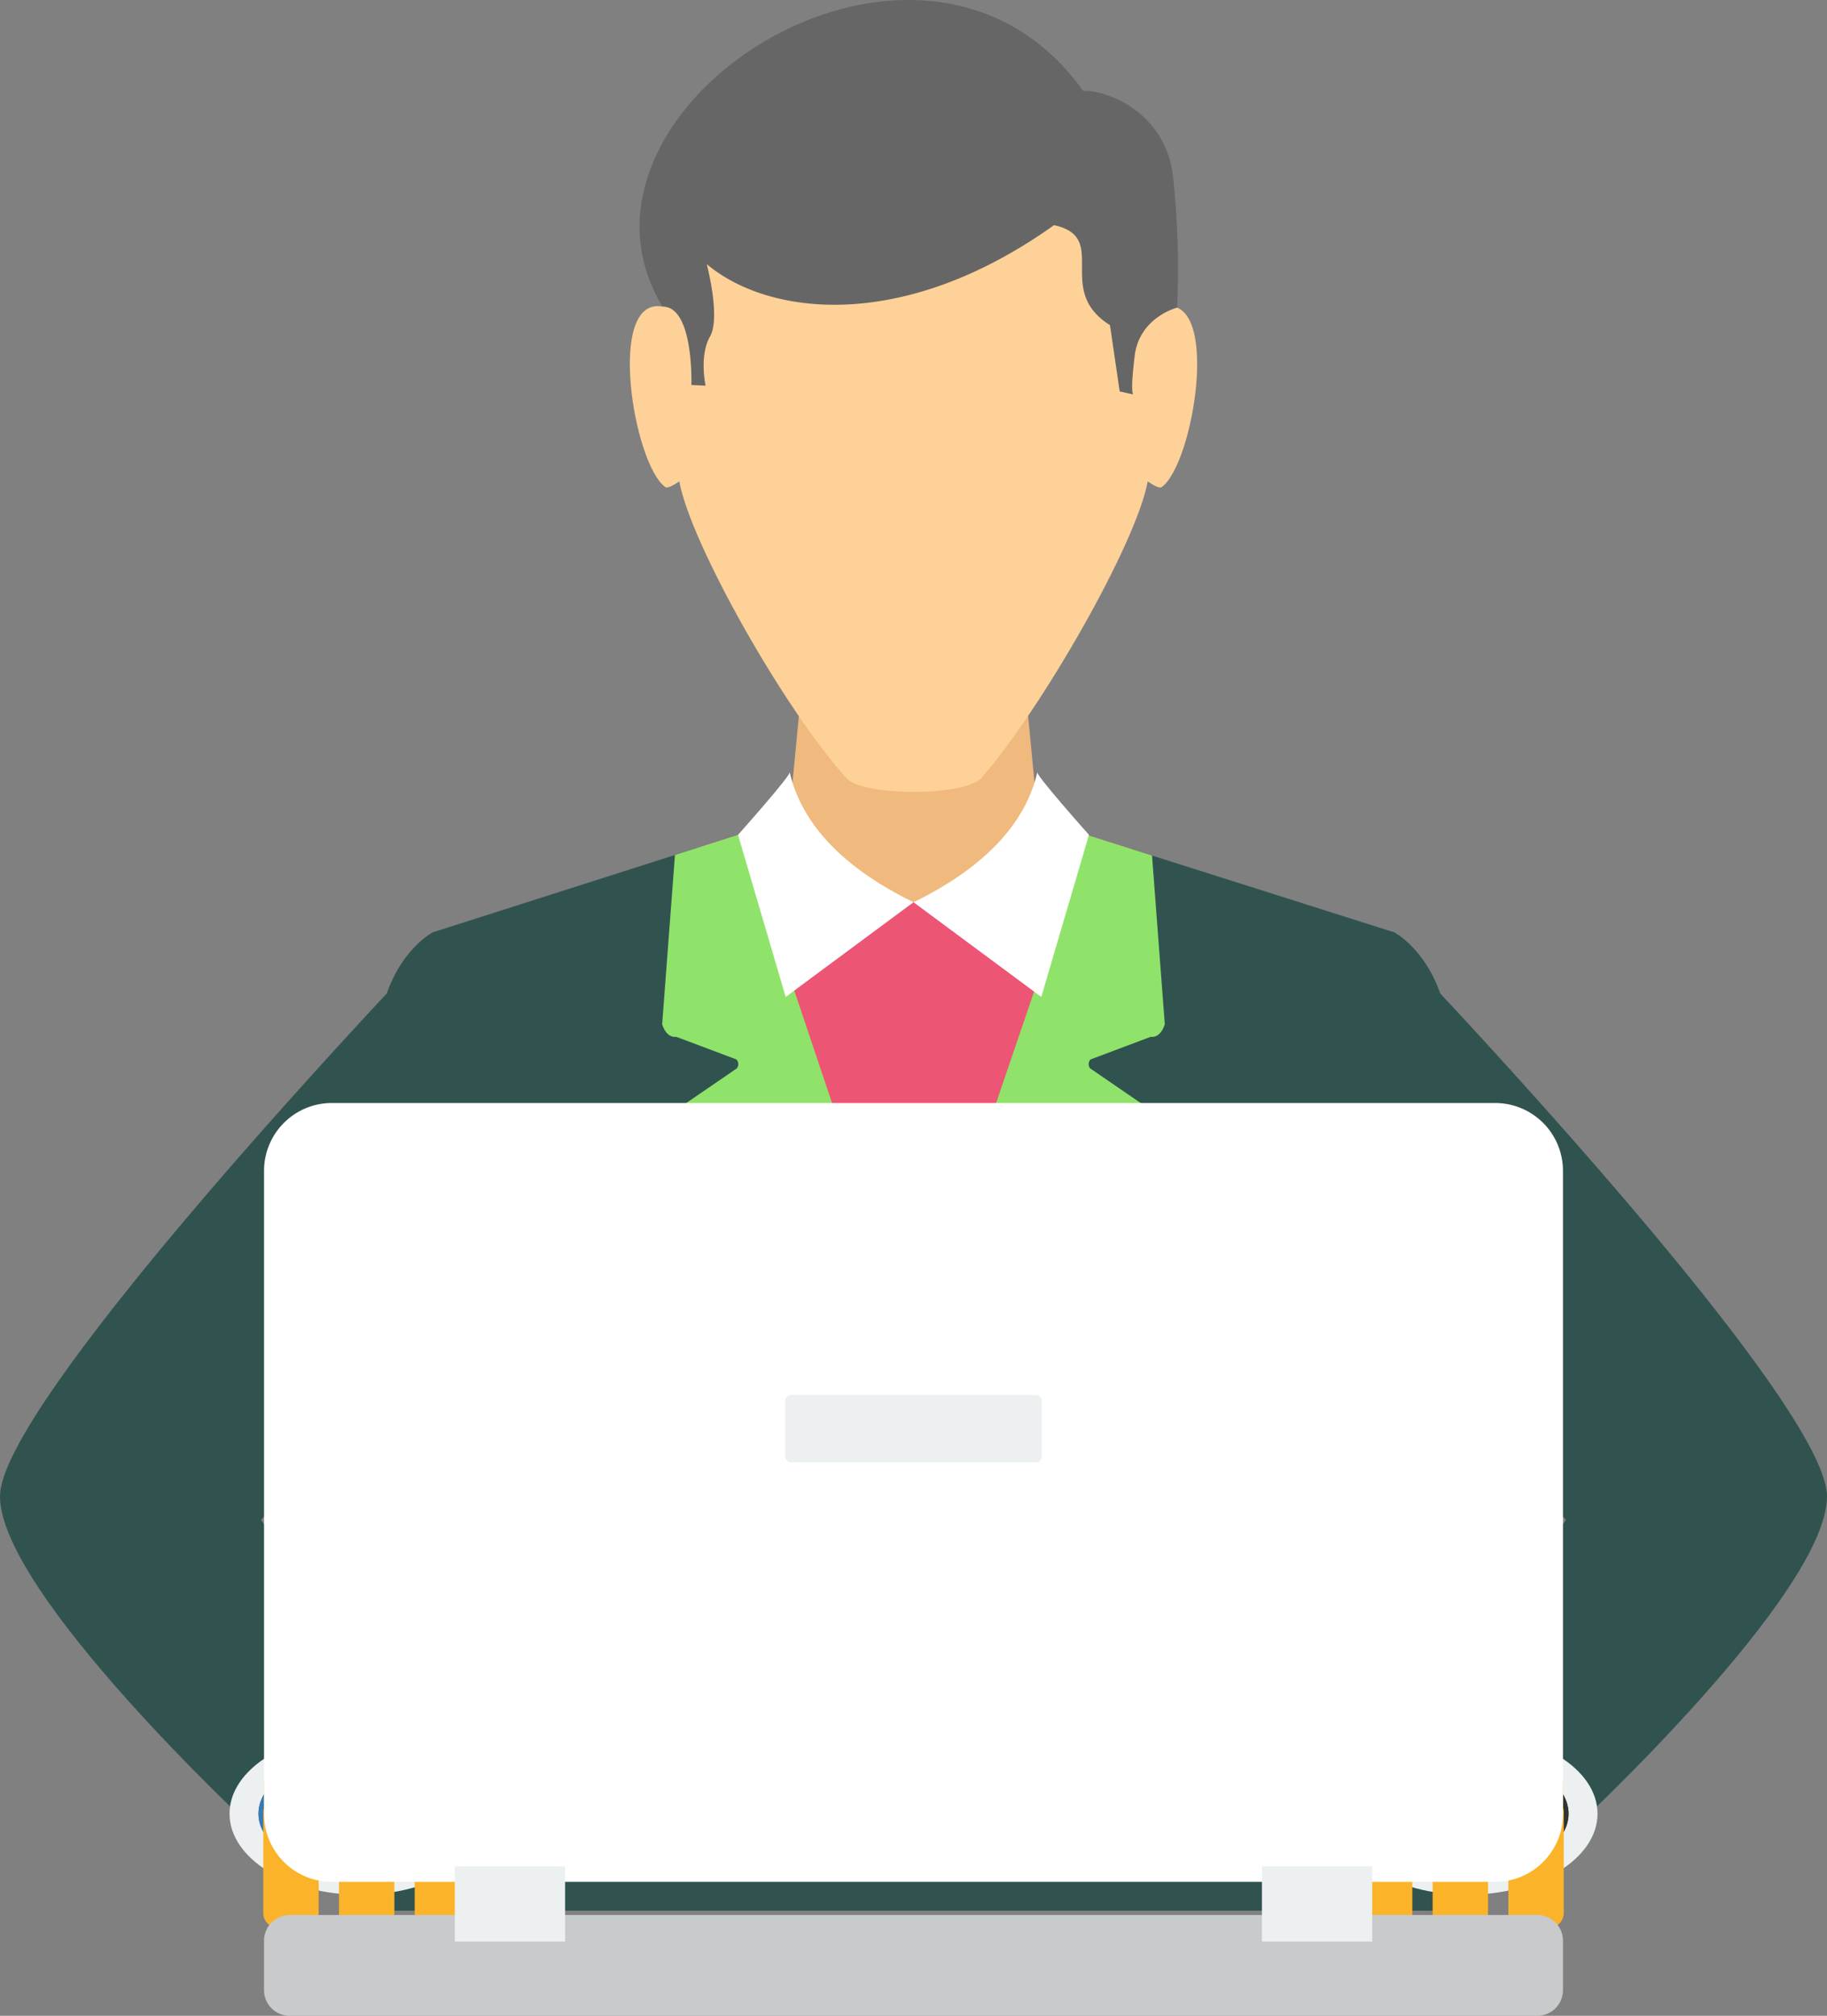<svg xmlns="http://www.w3.org/2000/svg" width="414.137" height="456.671" viewBox="0 0 414.137 456.671">
  <rect x="0" y="0" width="414.137" height="456.671" fill="#808080" stroke="none"/>
  <g id="user" transform="translate(-48.93 -55.318)">
    <path id="Path_61" data-name="Path 61" d="M232.114,195.655h47.765l3.869,40.257,6.872,5.515,14.495,9.226L256,366.675,206.879,250.653l14.495-9.226,6.875-5.512,3.865-40.26Z" fill="#f0b97d"/>
    <path id="Path_62" data-name="Path 62" d="M217.035,244.188l-70.026,22.349s-6.813,3.547-10.407,13.839C115.743,302.725,48.93,375.764,48.93,394.307c0,21.974,57.028,74.9,57.028,74.9h27.068v18.966H378.97V469.207h27.07s57.027-52.926,57.027-74.9c0-18.548-66.823-91.592-87.675-113.938-3.6-10.285-10.406-13.831-10.406-13.831l-69.548-22.044-5.9,17.307L256,260.173l-33.052,1.605-5.91-17.59Zm-84.009,128.04h0l8.679,34.62-1.535,36.574-7.144-8.176-24.923-35.6,24.923-27.417Zm245.944,63.02h0l-7.14,7.734L370.292,400.5l8.678-28.272,24.93,27.418Z" fill="#315350"/>
    <path id="Path_63" data-name="Path 63" d="M216.356,244.406l-9.421,3.005L256,366.676l49.5-119-10.056-3.186-24.63,15.221H241.278L216.356,244.4Z" fill="#ed5575"/>
    <path id="Path_64" data-name="Path 64" d="M217.035,244.188l-15.106,4.822-2.9,38.325s.8,3.15,3.2,2.867l13.632,5.124a1.558,1.558,0,0,1,.094,2.021l-11.667,7.994L244.6,381.307q5.661.327,11.4.328t11.4-.328l40.3-75.966-11.666-7.994a1.559,1.559,0,0,1,.093-2.021l13.631-5.124c2.4.283,3.2-2.867,3.2-2.867l-2.894-38.2-14.637-4.641-39.44,115.663Z" fill="#90e36a"/>
    <path id="Path_65" data-name="Path 65" d="M311.625,113.791c0,3.74,1.366,7.4,1.264,10.993,12.8-2.376,6.62,35.643-.622,40.871-.575.415-1.991-.512-3.185-1.274-2.512,13.985-23.951,51.349-37.582,67.076-3.786,4.368-26.934,4.294-30.683.167-13.962-15.37-35.373-53.178-37.9-67.243-1.2.763-2.612,1.689-3.186,1.274-7.242-5.228-13.423-43.247-.623-40.871-.1-3.589,1.262-7.253,1.262-10.993C201.081,84.269,227.83,69.53,256,69.4c28.166.125,54.918,14.864,55.625,44.386Z" fill="#fed198"/>
    <path id="Path_66" data-name="Path 66" d="M294.474,75.946c4.035-.469,18.617,4,20.366,19.424a194.841,194.841,0,0,1,.913,29.641s-8.541,2.158-9.617,10.913-.308,8.757-.308,8.757l-3.093-.694-2.2-15.013c-12.78-8.007.1-19.869-12.687-22.647-34.522,24.6-64.981,20.4-78.717,8.819,0,0,3.207,12.107.734,16.422s-1,11.12-1,11.12l-3.211-.156s.581-17.828-6.547-17.75c-27.081-44.714,58.657-100.259,95.367-48.836Z" fill="#666"/>
    <g id="Group_2" data-name="Group 2">
      <path id="Path_67" data-name="Path 67" d="M227.915,230.164c1,.071-11.69,14.279-11.69,14.279l10.8,36.723L256,259.712c-15.935-7.759-25.444-17.81-28.083-29.548Z" fill="#fff"/>
      <path id="Path_68" data-name="Path 68" d="M284.083,230.164c-1,.071,11.688,14.279,11.688,14.279l-10.806,36.723L256,259.712c15.935-7.759,25.445-17.81,28.085-29.548Z" fill="#fff"/>
    </g>
    <path id="Path_69" data-name="Path 69" d="M130.528,447.85c16.332,0,29.569,8.218,29.569,18.354s-13.237,18.354-29.569,18.354-29.569-8.22-29.569-18.354S114.2,447.85,130.528,447.85Zm0,4.848h0c-12.71,0-23.01,6.052-23.01,13.506s10.3,13.51,23.01,13.51,23.012-6.052,23.012-13.51-10.3-13.5-23.012-13.5Z" fill="#ecf0f1"/>
    <path id="Path_70" data-name="Path 70" d="M130.528,479.712c12.674,0,23.012-6.067,23.012-13.506S143.2,452.7,130.528,452.7s-23.01,6.068-23.01,13.508S117.854,479.712,130.528,479.712Z" fill="#377bb9"/>
    <path id="Path_71" data-name="Path 71" d="M121.164,473.92v14.791a3.343,3.343,0,0,1-3.336,3.335h-5.881a3.345,3.345,0,0,1-3.336-3.335V465.822a3.313,3.313,0,0,1,.156-1.005v-5.039a7.809,7.809,0,0,1,7.788-7.786h48.15a7.806,7.806,0,0,1,7.784,7.786v5.032a3.23,3.23,0,0,1,.159,1.013v22.889a3.344,3.344,0,0,1-3.336,3.335h-5.88a3.345,3.345,0,0,1-3.336-3.335V473.921h-4.61v14.791a3.343,3.343,0,0,1-3.336,3.335h-5.881a3.345,3.345,0,0,1-3.336-3.335V473.921h-4.608v14.791a3.345,3.345,0,0,1-3.336,3.335h-5.881a3.343,3.343,0,0,1-3.336-3.335V473.921Z" fill="#fbb429"/>
    <path id="Path_72" data-name="Path 72" d="M381.475,447.85c-16.329,0-29.568,8.218-29.568,18.354s13.238,18.354,29.568,18.354,29.571-8.22,29.571-18.354S397.806,447.85,381.475,447.85Zm0,4.848h0c12.71,0,23.012,6.052,23.012,13.506s-10.3,13.51-23.012,13.51-23.009-6.052-23.009-13.51,10.3-13.5,23.009-13.5Z" fill="#ecf0f1"/>
    <path id="Path_73" data-name="Path 73" d="M381.477,479.712c12.673,0,23.012-6.067,23.012-13.506S394.15,452.7,381.477,452.7s-23.01,6.068-23.01,13.508S368.8,479.712,381.477,479.712Z" fill="#333"/>
    <path id="Path_74" data-name="Path 74" d="M390.84,473.92v14.791a3.343,3.343,0,0,0,3.336,3.335h5.881a3.343,3.343,0,0,0,3.335-3.335V465.822a3.313,3.313,0,0,0-.156-1.006v-5.038a7.807,7.807,0,0,0-7.786-7.786H347.3a7.807,7.807,0,0,0-7.786,7.786v5.032a3.23,3.23,0,0,0-.158,1.013v22.889a3.343,3.343,0,0,0,3.335,3.335h5.882a3.345,3.345,0,0,0,3.335-3.335V473.921h4.609v14.791a3.345,3.345,0,0,0,3.336,3.335h5.881a3.343,3.343,0,0,0,3.336-3.335V473.921h4.61v14.791a3.344,3.344,0,0,0,3.336,3.335H382.9a3.343,3.343,0,0,0,3.333-3.335V473.921Z" fill="#fbb429"/>
    <path id="Path_75" data-name="Path 75" d="M124.1,305.2H387.9a15.361,15.361,0,0,1,15.317,15.315v145.8A15.363,15.363,0,0,1,387.9,481.634H124.1a15.364,15.364,0,0,1-15.318-15.318v-145.8A15.362,15.362,0,0,1,124.1,305.2Z" fill="#fff"/>
    <path id="Path_76" data-name="Path 76" d="M114.592,489.147H397.408a5.83,5.83,0,0,1,5.812,5.817v11.21a5.829,5.829,0,0,1-5.812,5.815H114.592a5.829,5.829,0,0,1-5.814-5.815v-11.21A5.831,5.831,0,0,1,114.592,489.147Z" fill="#c8cacc"/>
    <g id="Group_3" data-name="Group 3">
      <path id="Path_77" data-name="Path 77" d="M152.027,478.126h25V495.17h-25Zm182.952,0h25V495.17h-25Z" fill="#ecf0f1"/>
      <path id="Path_78" data-name="Path 78" d="M228.266,371.341h55.466a1.352,1.352,0,0,1,1.351,1.351v12.556a1.351,1.351,0,0,1-1.351,1.349H228.266a1.35,1.35,0,0,1-1.349-1.349V372.692a1.352,1.352,0,0,1,1.349-1.351Z" fill="#ecf0f1"/>
    </g>
  </g>
</svg>
